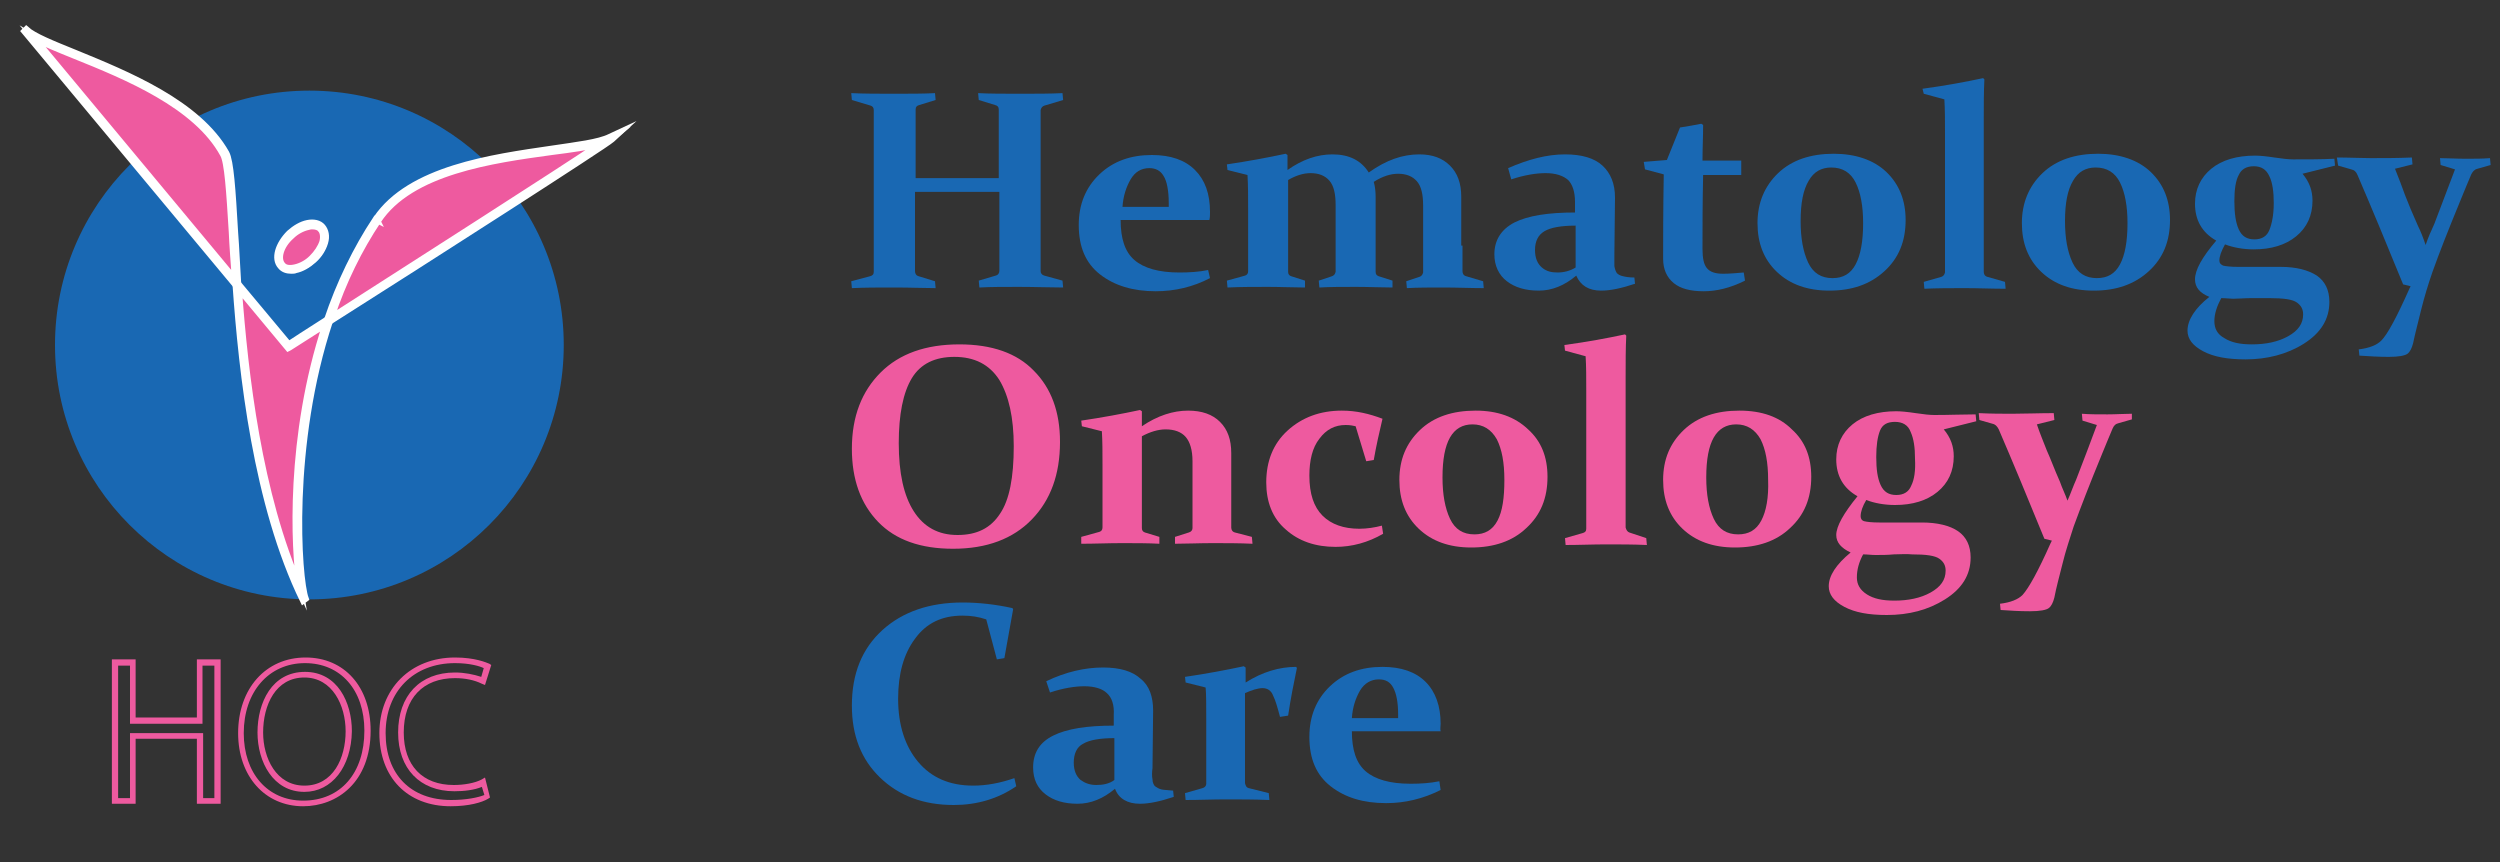 <?xml version="1.0" encoding="utf-8"?>
<!-- Generator: Adobe Illustrator 22.0.1, SVG Export Plug-In . SVG Version: 6.00 Build 0)  -->
<svg version="1.1" id="Layer_1" xmlns="http://www.w3.org/2000/svg" xmlns:xlink="http://www.w3.org/1999/xlink" x="0px" y="0px"
	 viewBox="0 0 400 138" style="enable-background:new 0 0 400 138;" xml:space="preserve">
<rect x="0" y="0" width="400" height="138" fill="#333333" stroke="none"/>
<style type="text/css">
	.st0{fill:#1968B3;}
	.st1{fill:#EE5A9F;stroke:#FFFFFF;stroke-miterlimit:10;}
	.st2{fill:#EE5A9F;}
</style>
<g>
	<g>
		<circle class="st0" cx="49.5" cy="55.2" r="40.7"/>
	</g>
	<g>
		<g>
			<path class="st1" d="M60.4,35.2c-3.4,5.1-5.9,10.6-7.8,16.2c13.5-8.6,43.9-28.1,45.1-29.1C91.9,25,68,23.8,60.4,35.2z"/>
			<path class="st1" d="M52.1,51.9l0.2-0.6c2-6,4.7-11.5,7.8-16.2l0.2,0.1L60.2,35c5.4-8,18.5-9.8,28.1-11.2c4-0.6,7.5-1,9.3-1.9
				l1.5-0.7l-1.2,1.1c-1.1,1-28.7,18.7-45.1,29.1L52.1,51.9z M96.1,23c-1.9,0.5-4.6,0.9-7.8,1.3c-9.5,1.3-22.6,3.1-27.8,11
				c-3,4.5-5.6,9.7-7.5,15.5C65,43.1,89.9,27.2,96.1,23z"/>
		</g>
		<g>
			<path class="st1" d="M4.1,4.9l33.8,40.6c-0.8-10.9-1-19.1-1.9-20.9C29.5,13,7.8,8.3,4.1,4.9z"/>
			<path class="st1" d="M38.2,46.2L3.9,5l0.3-0.3C5.4,5.8,8.4,7,12.1,8.5c8.3,3.4,19.6,8,24.1,16c0.7,1.3,1,5.8,1.4,12.7
				c0.2,2.5,0.3,5.3,0.5,8.3L38.2,46.2z M5.4,6l32.2,38.7c-0.2-2.7-0.4-5.3-0.5-7.6c-0.4-6.5-0.7-11.2-1.4-12.4
				c-4.3-7.9-15.6-12.5-23.8-15.8C9.2,7.8,6.9,6.9,5.4,6z"/>
		</g>
		<g>
			<path class="st1" d="M52.6,51.4c-3.9,2.5-6.4,4.1-6.4,4.1l-8.3-9.9C39,60.6,41.3,80.8,48.7,96C47.6,93.1,45.7,71.8,52.6,51.4z"/>
			<path class="st1" d="M48.5,96.1C41,80.7,38.7,59.8,37.7,45.5l-0.1-0.7l8.6,10.3c0.6-0.4,2.9-1.9,6.2-4l0.6-0.4l-0.2,0.6
				c-6.6,19.8-5.1,41.2-3.9,44.5L48.5,96.1z M38.2,46.2c1,13.7,3.2,32.9,9.8,47.8c-1-6.3-1.8-24.2,4.1-42.1
				c-3.6,2.3-5.8,3.7-5.8,3.7l-0.2,0.1L38.2,46.2z"/>
		</g>
		<g>
			
				<ellipse transform="matrix(0.734 -0.679 0.679 0.734 -13.97 43.362)" class="st1" cx="48.3" cy="39.5" rx="4.4" ry="2.7"/>
			<path class="st1" d="M46.6,43.3c-0.7,0-1.3-0.2-1.7-0.7c-1.1-1.2-0.4-3.5,1.4-5.3c0.9-0.8,1.9-1.4,2.9-1.6c1-0.2,1.9,0,2.4,0.6
				c0.5,0.6,0.7,1.5,0.4,2.5c-0.3,1-0.9,2-1.8,2.8c-0.9,0.8-1.9,1.4-2.9,1.6C47.1,43.3,46.9,43.3,46.6,43.3z M50,36.2
				c-0.2,0-0.4,0-0.7,0.1c-0.9,0.2-1.9,0.7-2.7,1.5c-1.7,1.5-2.3,3.6-1.4,4.6c0.4,0.5,1.1,0.6,2,0.4c0.9-0.2,1.9-0.7,2.7-1.5l0,0
				c0.8-0.8,1.4-1.7,1.7-2.6c0.2-0.8,0.1-1.6-0.3-2C51.1,36.4,50.6,36.2,50,36.2z"/>
		</g>
	</g>
	<g>
		<g>
			<path class="st2" d="M35.3,128.6h-3.8v-10.4h-9.8v10.4h-3.8v-23.1h3.8v9.3h9.8v-9.3h3.8V128.6z M32.4,127.7h1.9v-21.2h-1.9v9.3
				H20.8v-9.3h-1.9v21.2h1.9v-10.4h11.7V127.7z"/>
		</g>
		<g>
			<path class="st2" d="M48.5,129c-6.1,0-10.4-4.8-10.4-11.7c0-7.1,4.4-12.1,10.8-12.1c6.2,0,10.4,4.7,10.4,11.7
				C59.3,125.2,53.9,129,48.5,129z M48.8,106.1c-5.8,0-9.8,4.6-9.8,11.2c0,6.4,3.8,10.8,9.5,10.8c6,0,9.8-4.4,9.8-11.2
				C58.3,110.4,54.5,106.1,48.8,106.1z M48.7,126.7c-5,0-7.5-4.8-7.5-9.5c0-4.8,2.3-9.7,7.6-9.7c5.2,0,7.5,4.9,7.5,9.5
				C56.2,122.7,53.1,126.7,48.7,126.7z M48.7,108.4c-4.6,0-6.6,4.4-6.6,8.8c0,4.1,2.1,8.5,6.6,8.5c4.6,0,6.6-4.4,6.6-8.7
				C55.3,112.9,53.2,108.4,48.7,108.4z"/>
		</g>
		<g>
			<path class="st2" d="M72.1,129c-6.9,0-11.4-4.6-11.4-11.7c0-7.1,5-12.1,12.1-12.1c3.2,0,5,0.8,5.5,1l0.3,0.2l-1,3.2l-0.5-0.2
				c-1.2-0.6-2.7-0.9-4.3-0.9c-5.1,0-8.2,3.2-8.2,8.7c0,5.3,3,8.4,8,8.4c1.6,0,3.4-0.3,4.5-0.9l0.5-0.3l0.8,3.2l-0.3,0.2
				C77.1,128.4,75,129,72.1,129z M72.8,106.1c-6.6,0-11.1,4.5-11.1,11.2c0,6.6,4,10.7,10.5,10.7c2.4,0,4.3-0.4,5.3-0.8l-0.4-1.3
				c-1.2,0.5-2.8,0.7-4.4,0.7c-5.5,0-9-3.6-9-9.4c0-5.9,3.5-9.6,9.1-9.6c1.5,0,3,0.3,4.2,0.7l0.4-1.4
				C76.8,106.6,75.2,106.1,72.8,106.1z"/>
		</g>
	</g>
	<g>
		<g>
			<path class="st0" d="M146.4,30.7V39c0,1.7,0,3.2,0,4.4c0,0.4,0.2,0.7,0.6,0.8l2.6,0.8l0.1,1.1c-1.8,0-4-0.1-6.5-0.1
				c-2.6,0-4.9,0-6.9,0.1l-0.1-1.1l3-0.8c0.4-0.1,0.6-0.3,0.6-0.7c0-1.2,0-2.7,0-4.4V21.3c0-1.5,0-2.7,0-3.7c0-0.4-0.2-0.6-0.5-0.7
				l-3-0.9l-0.1-1.1c2.1,0.1,4.3,0.1,6.8,0.1c2.6,0,4.8,0,6.6-0.1l0.1,1.1l-2.6,0.8c-0.4,0.1-0.6,0.3-0.6,0.7c0,1.1,0,2.3,0,3.8v7.2
				h13.3v-7.2c0-1.4,0-2.7,0-3.8c0-0.4-0.2-0.6-0.6-0.7l-2.6-0.8l-0.1-1.1c1.9,0.1,4.1,0.1,6.7,0.1c2.5,0,4.8,0,6.8-0.1l0.1,1.1
				l-3,0.9c-0.3,0.1-0.5,0.3-0.6,0.7c0,1,0,2.2,0,3.7V39c0,1.7,0,3.2,0,4.4c0,0.3,0.2,0.6,0.6,0.7l2.9,0.8l0.1,1.1
				c-2.1,0-4.5-0.1-7-0.1c-2.5,0-4.6,0-6.4,0.1l-0.1-1.1l2.7-0.8c0.4-0.1,0.6-0.4,0.6-0.8c0-1.2,0-2.6,0-4.4v-8.2H146.4z"/>
		</g>
		<g>
			<path class="st0" d="M193.6,44.5c-2.7,1.4-5.6,2.1-8.7,2.1c-3.6,0-6.6-0.9-8.9-2.7c-2.3-1.8-3.4-4.4-3.4-7.9c0-3.3,1.1-6,3.3-8.1
				c2.2-2.1,5-3.1,8.4-3.1c3,0,5.3,0.8,6.9,2.4c1.6,1.6,2.4,3.8,2.4,6.7c0,0.4,0,0.9-0.1,1.3h-14.2c0,3,0.7,5.1,2.2,6.4
				c1.5,1.3,3.9,2,7.2,2c1.6,0,3.2-0.1,4.6-0.4L193.6,44.5z M187,33v-0.5c0-2-0.3-3.5-0.8-4.3c-0.5-0.9-1.3-1.3-2.3-1.3
				c-1.3,0-2.3,0.6-3,1.8c-0.7,1.2-1.2,2.7-1.3,4.4H187z"/>
		</g>
		<g>
			<path class="st0" d="M234,39.3c0,1.9,0,3.2,0,4.1c0,0.4,0.2,0.7,0.6,0.8l2.7,0.8l0.1,1.1c-2.1,0-4.3-0.1-6.4-0.1
				c-2.2,0-4.2,0-5.9,0.1L225,45l2.1-0.7c0.3-0.1,0.5-0.3,0.6-0.7c0-0.2,0-0.7,0-1.4v-9.3c0-1.8-0.3-3.1-1-3.9
				c-0.7-0.8-1.7-1.2-3-1.2c-1.2,0-2.5,0.4-3.9,1.3c0.2,0.7,0.3,1.5,0.3,2.4v7.8c0,1.9,0,3.3,0,4.2c0,0.4,0.2,0.6,0.5,0.7l2.2,0.7
				l0,1.1c-1.7,0-3.7-0.1-5.8-0.1c-2.2,0-4.2,0-5.9,0.1l-0.1-1.1l2.1-0.7c0.3-0.1,0.5-0.3,0.6-0.7c0-0.2,0-0.7,0-1.4v-9.3
				c0-1.8-0.3-3.1-1-3.9c-0.7-0.8-1.7-1.2-3-1.2c-1.2,0-2.4,0.4-3.6,1.1v9.6c0,1.9,0,3.6,0,5.1c0,0.4,0.2,0.6,0.5,0.7l2.2,0.7l0,1.1
				c-1.8,0-3.8-0.1-5.9-0.1c-2.2,0-4.4,0-6.5,0.1l-0.1-1.1l2.9-0.8c0.3-0.1,0.5-0.3,0.5-0.7c0-0.9,0-1.9,0-2.7v-7.3
				c0-1.9,0-3.7-0.1-5.4l-3.2-0.8l-0.1-0.9c3.4-0.5,6.6-1.1,9.4-1.7l0.3,0.2v2.4c2.4-1.7,4.8-2.5,7.2-2.5c2.7,0,4.6,1,5.8,2.9
				c2.8-2,5.4-2.9,8.1-2.9c2.1,0,3.7,0.6,4.9,1.8c1.2,1.2,1.8,2.8,1.8,5V39.3z"/>
		</g>
		<g>
			<path class="st0" d="M241.3,26.9c3.2-1.4,6.2-2.2,9.1-2.2c2.7,0,4.7,0.6,6,1.8c1.3,1.2,2,2.9,2,5.1l-0.1,9.2c0,0.8,0,1.4,0,1.8
				c0.1,0.5,0.2,0.8,0.4,1.1c0.2,0.2,0.5,0.4,1,0.5c0.4,0.1,1,0.2,1.8,0.2l0.1,1c-2.1,0.7-3.9,1.1-5.4,1.1c-2,0-3.3-0.8-4-2.4
				c-1.9,1.6-3.9,2.4-6,2.4c-2.1,0-3.8-0.5-5.1-1.5c-1.3-1-2-2.5-2-4.3c0-2.3,1.1-4,3.2-5.1c2.2-1.1,5.4-1.6,9.7-1.6l0-1.7
				c0-1.6-0.4-2.8-1.1-3.5c-0.8-0.7-2-1.1-3.6-1.1c-1.5,0-3.4,0.3-5.5,1L241.3,26.9z M252.1,36.1c-2.3,0-4,0.3-5,0.9
				c-1,0.6-1.5,1.6-1.5,3c0,1.3,0.4,2.2,1.1,2.8c0.7,0.6,1.5,0.8,2.5,0.8c1.1,0,2.1-0.3,2.9-0.8L252.1,36.1z"/>
		</g>
		<g>
			<path class="st0" d="M272.5,28c-0.1,4.6-0.1,8.5-0.1,11.8c0,1.5,0.2,2.5,0.7,3.1c0.5,0.6,1.3,0.9,2.6,0.9c1,0,2.1-0.1,3.3-0.2
				l0.2,1.3c-2.4,1.2-4.6,1.7-6.6,1.7c-2.1,0-3.7-0.4-4.8-1.3c-1.1-0.9-1.7-2.2-1.7-3.9c0-3.1,0-7.6,0.1-13.5l-3-0.8l-0.2-1.2
				l3.7-0.3l2.1-5.2c1.3-0.2,2.4-0.4,3.4-0.6l0.3,0.2c0,1.8-0.1,3.7-0.1,5.7h6.2V28H272.5z"/>
		</g>
		<g>
			<path class="st0" d="M304.9,35.2c0,3.4-1.1,6.1-3.4,8.2c-2.3,2.1-5.2,3.1-8.8,3.1c-3.5,0-6.3-1-8.4-3c-2.1-2-3.1-4.6-3.1-7.8
				c0-3.2,1.1-5.9,3.3-8c2.2-2.1,5.2-3.1,8.9-3.1c3.5,0,6.4,1,8.4,2.9C303.9,29.5,304.9,32.1,304.9,35.2z M288.1,35.4
				c0,2.7,0.4,4.9,1.2,6.6c0.8,1.7,2.1,2.5,3.9,2.5c1.7,0,2.9-0.7,3.7-2.2c0.8-1.5,1.2-3.7,1.2-6.6c0-2.7-0.4-4.9-1.2-6.5
				c-0.8-1.6-2.1-2.4-3.9-2.4c-1.6,0-2.8,0.7-3.6,2.1C288.5,30.4,288.1,32.5,288.1,35.4z"/>
		</g>
		<g>
			<path class="st0" d="M307.6,14.2c3.7-0.5,6.9-1.1,9.7-1.7l0.2,0.2c-0.1,2-0.1,4.2-0.1,6.5v20.6c0,1.8,0,3,0,3.7
				c0,0.4,0.2,0.7,0.6,0.8l2.8,0.8l0.1,1.1c-2.2,0-4.4-0.1-6.5-0.1c-2.2,0-4.4,0-6.5,0.1l-0.1-1.1l2.8-0.8c0.3-0.1,0.5-0.3,0.6-0.7
				c0-0.6,0-1.5,0-2.9V21.3c0-1.9,0-3.7-0.1-5.4l-3.3-0.9L307.6,14.2z"/>
		</g>
		<g>
			<path class="st0" d="M347.2,35.2c0,3.4-1.1,6.1-3.4,8.2c-2.3,2.1-5.2,3.1-8.8,3.1c-3.5,0-6.3-1-8.4-3c-2.1-2-3.1-4.6-3.1-7.8
				c0-3.2,1.1-5.9,3.3-8c2.2-2.1,5.2-3.1,8.9-3.1c3.5,0,6.4,1,8.4,2.9C346.2,29.5,347.2,32.1,347.2,35.2z M330.4,35.4
				c0,2.7,0.4,4.9,1.2,6.6c0.8,1.7,2.1,2.5,3.9,2.5c1.7,0,2.9-0.7,3.7-2.2c0.8-1.5,1.2-3.7,1.2-6.6c0-2.7-0.4-4.9-1.2-6.5
				c-0.8-1.6-2.1-2.4-3.9-2.4c-1.6,0-2.8,0.7-3.6,2.1C330.8,30.4,330.4,32.5,330.4,35.4z"/>
		</g>
		<g>
			<path class="st0" d="M373.6,26.5l-5.2,1.3c1.1,1.3,1.6,2.7,1.6,4.3c0,2.4-0.9,4.3-2.6,5.7c-1.7,1.4-4,2.1-6.8,2.1
				c-1.7,0-3.3-0.3-4.6-0.8c-0.6,1.1-0.9,1.9-0.9,2.6c0,0.4,0.2,0.6,0.6,0.8c0.4,0.1,1.2,0.2,2.4,0.2c0.9,0,2,0,3.3,0
				c1.3,0,2.5,0,3.5,0c2.5,0,4.4,0.5,5.8,1.4c1.3,0.9,2,2.3,2,4.2c0,2.8-1.4,5-4.1,6.7c-2.7,1.7-5.9,2.5-9.3,2.5
				c-2.9,0-5.1-0.4-6.8-1.3c-1.7-0.9-2.5-2-2.5-3.3c0-1.7,1.2-3.6,3.5-5.4c-1.5-0.6-2.3-1.5-2.3-2.8c0-1.5,1.1-3.5,3.4-6.2
				c-2.3-1.3-3.4-3.3-3.4-5.9c0-2.3,0.9-4.2,2.6-5.6c1.7-1.4,4.1-2.1,7-2.1c0.8,0,1.8,0.1,3.1,0.3c1.3,0.2,2.3,0.3,3,0.3
				c2.4,0,4.6,0,6.6-0.1L373.6,26.5z M355.4,47.7c-0.7,1.3-1.1,2.5-1.1,3.7c0,1.2,0.5,2.1,1.6,2.7c1.1,0.7,2.5,1,4.4,1
				c2.2,0,4.2-0.4,5.8-1.3c1.6-0.9,2.4-2,2.4-3.5c0-0.8-0.3-1.4-1-1.9c-0.7-0.5-2.1-0.7-4.4-0.7c-0.9,0-1.9,0-2.9,0
				c-1,0-2,0.1-2.9,0.1C356.8,47.8,356.1,47.7,355.4,47.7z M357.5,32.2c0,1.9,0.2,3.4,0.7,4.5c0.5,1.1,1.3,1.6,2.5,1.6
				c1.2,0,2-0.5,2.4-1.5c0.4-1,0.7-2.4,0.7-4.3c0-1.8-0.2-3.3-0.7-4.3c-0.5-1.1-1.3-1.6-2.5-1.6c-1.2,0-2,0.5-2.4,1.4
				C357.7,28.9,357.5,30.3,357.5,32.2z"/>
		</g>
		<g>
			<path class="st0" d="M373.9,25.2c2,0,3.8,0.1,5.4,0.1c2.1,0,4.3,0,6.6-0.1l0.1,1.1l-2.8,0.7c0.6,1.5,1.1,2.8,1.6,4.2
				c0.5,1.3,1.2,3,2.1,5c0.4,0.8,0.8,1.8,1.2,3c0.4-1.2,0.9-2.3,1.4-3.4c1.2-3.2,2.3-6.1,3.3-8.7l-2.3-0.7l-0.1-1.1
				c1.2,0,2.5,0.1,4.1,0.1c1.4,0,2.7,0,3.9-0.1l0.1,1.1l-2.1,0.6c-0.5,0.1-0.8,0.5-1,0.9c-0.5,1.2-1.1,2.6-1.7,4.1
				c-1.9,4.6-3.4,8.4-4.5,11.5c-0.7,2-1.3,4-1.8,6c-0.5,2.1-1,3.9-1.3,5.4c-0.2,0.8-0.5,1.4-0.9,1.7c-0.4,0.3-1.4,0.5-3,0.5
				c-1.6,0-3.2-0.1-4.7-0.2l-0.1-1c1.7-0.2,2.9-0.7,3.6-1.4c1-1,2.5-3.8,4.5-8.3l0.2-0.4l-1.2-0.3c-2.7-6.6-5.1-12.4-7.3-17.5
				c-0.2-0.5-0.5-0.8-1-0.9l-2.1-0.6L373.9,25.2z"/>
		</g>
	</g>
	<g>
		<g>
			<path class="st2" d="M153.5,55.1c-5.4,0-9.6,1.5-12.6,4.5c-3,3-4.6,7-4.6,12.2c0,4.9,1.4,8.8,4.2,11.7c2.8,2.9,6.8,4.3,12,4.3
				c5.4,0,9.6-1.6,12.6-4.7c3-3.1,4.5-7.2,4.5-12.4c0-4.8-1.4-8.6-4.2-11.4C162.7,56.5,158.7,55.1,153.5,55.1z M160,82.2
				c-1.5,2.3-3.7,3.4-6.8,3.4c-3.1,0-5.4-1.3-7-3.8c-1.6-2.5-2.4-6.1-2.4-10.9c0-4.6,0.7-8.1,2.1-10.4c1.4-2.3,3.7-3.4,6.8-3.4
				c3.2,0,5.6,1.2,7.2,3.7c1.5,2.5,2.3,6,2.3,10.6C162.2,76.4,161.5,80,160,82.2z"/>
		</g>
		<g>
			<path class="st2" d="M197.6,85.2c-0.4-0.1-0.6-0.4-0.6-0.8c0-0.9,0-2.3,0-4.1v-7.8c0-2.2-0.6-3.8-1.8-5s-2.9-1.8-5.1-1.8
				c-2.4,0-4.9,0.8-7.4,2.5v-2.4l-0.3-0.2c-2.8,0.6-6,1.2-9.4,1.7l0.1,0.9l3.2,0.8c0.1,1.6,0.1,3.4,0.1,5.4v7.3c0,0.9,0,1.8,0,2.7
				c0,0.4-0.2,0.6-0.5,0.7l-2.9,0.8L173,87c2.1,0,4.3-0.1,6.5-0.1c2.2,0,4.2,0,6,0.1l0-1.1l-2.3-0.7c-0.3-0.1-0.5-0.3-0.5-0.7
				c0-1.5,0-3.2,0-5.1v-9.6c1.3-0.7,2.6-1.1,3.8-1.1c1.4,0,2.5,0.4,3.2,1.2c0.7,0.8,1.1,2.1,1.1,3.9v9.3c0,0.7,0,1.2,0,1.4
				c0,0.3-0.2,0.6-0.6,0.7l-2.2,0.7L188,87c1.8,0,3.8-0.1,6-0.1c2.1,0,4.3,0,6.4,0.1l-0.1-1.1L197.6,85.2z"/>
		</g>
		<g>
			<path class="st2" d="M217.5,84.6c-2.5,0-4.5-0.7-5.9-2.1c-1.4-1.4-2.1-3.5-2.1-6.4c0-2.5,0.5-4.5,1.6-5.9
				c1.1-1.5,2.5-2.2,4.2-2.2c0.7,0,1.2,0.1,1.6,0.2l1.7,5.6l1.2-0.2c0.4-2.3,0.9-4.5,1.4-6.6c-2.1-0.8-4.2-1.3-6.5-1.3
				c-3.5,0-6.4,1.1-8.7,3.2c-2.3,2.1-3.4,4.9-3.4,8.3c0,3.1,1,5.7,3.1,7.5c2.1,1.9,4.8,2.8,8,2.8c2.6,0,5.2-0.7,7.6-2.1l-0.2-1.3
				C220,84.4,218.7,84.6,217.5,84.6z"/>
		</g>
		<g>
			<path class="st2" d="M236.1,65.7c-3.7,0-6.7,1-8.9,3.1c-2.2,2.1-3.3,4.7-3.3,8c0,3.2,1,5.8,3.1,7.8c2.1,2,4.9,3,8.4,3
				c3.6,0,6.6-1,8.8-3.1c2.3-2.1,3.4-4.8,3.4-8.2c0-3.2-1-5.7-3.1-7.6C242.4,66.7,239.6,65.7,236.1,65.7z M239.6,83.3
				c-0.8,1.5-2,2.2-3.7,2.2c-1.8,0-3.1-0.8-3.9-2.5c-0.8-1.7-1.2-3.9-1.2-6.6c0-2.9,0.4-5,1.2-6.4c0.8-1.4,2-2.1,3.6-2.1
				c1.7,0,3,0.8,3.9,2.4c0.8,1.6,1.2,3.7,1.2,6.5C240.7,79.6,240.4,81.8,239.6,83.3z"/>
		</g>
		<g>
			<path class="st2" d="M260.7,85.2c-0.3-0.1-0.5-0.4-0.6-0.8c0-0.7,0-1.9,0-3.7V60.2c0-2.3,0-4.5,0.1-6.5l-0.2-0.2
				c-2.8,0.6-6,1.2-9.7,1.7l0.1,0.9l3.3,0.9c0.1,1.6,0.1,3.4,0.1,5.4v19.3c0,1.4,0,2.3,0,2.9c0,0.4-0.2,0.6-0.6,0.7l-2.8,0.8
				l0.1,1.1c2.1,0,4.3-0.1,6.5-0.1c2.2,0,4.3,0,6.5,0.1l-0.1-1.1L260.7,85.2z"/>
		</g>
		<g>
			<path class="st2" d="M278.3,65.7c-3.7,0-6.7,1-8.9,3.1c-2.2,2.1-3.3,4.7-3.3,8c0,3.2,1,5.8,3.1,7.8c2.1,2,4.9,3,8.4,3
				c3.6,0,6.6-1,8.8-3.1c2.3-2.1,3.4-4.8,3.4-8.2c0-3.2-1-5.7-3.1-7.6C284.7,66.7,281.9,65.7,278.3,65.7z M281.8,83.3
				c-0.8,1.5-2,2.2-3.7,2.2c-1.8,0-3.1-0.8-3.9-2.5c-0.8-1.7-1.2-3.9-1.2-6.6c0-2.9,0.4-5,1.2-6.4c0.8-1.4,2-2.1,3.6-2.1
				c1.7,0,3,0.8,3.9,2.4c0.8,1.6,1.2,3.7,1.2,6.5C283,79.6,282.6,81.8,281.8,83.3z"/>
		</g>
		<g>
			<path class="st2" d="M316.1,66.3c-2,0-4.2,0.1-6.6,0.1c-0.7,0-1.7-0.1-3-0.3c-1.3-0.2-2.4-0.3-3.1-0.3c-2.9,0-5.3,0.7-7,2.1
				c-1.7,1.4-2.6,3.3-2.6,5.6c0,2.6,1.1,4.6,3.4,5.9c-2.2,2.7-3.4,4.8-3.4,6.2c0,1.2,0.8,2.1,2.3,2.8c-2.3,1.9-3.5,3.7-3.5,5.4
				c0,1.3,0.8,2.4,2.5,3.3c1.7,0.9,3.9,1.3,6.8,1.3c3.5,0,6.6-0.8,9.3-2.5c2.7-1.7,4.1-3.9,4.1-6.7c0-1.9-0.7-3.3-2-4.2
				c-1.3-0.9-3.3-1.4-5.8-1.4c-1.1,0-2.2,0-3.5,0c-1.3,0-2.4,0-3.3,0c-1.2,0-2-0.1-2.4-0.2c-0.4-0.1-0.6-0.4-0.6-0.8
				c0-0.7,0.3-1.6,0.9-2.6c1.3,0.5,2.9,0.8,4.6,0.8c2.8,0,5.1-0.7,6.8-2.1c1.7-1.4,2.6-3.3,2.6-5.7c0-1.6-0.5-3-1.6-4.3l5.2-1.3
				L316.1,66.3z M298.1,88.7c0.7,0,1.3,0.1,2,0.1c0.9,0,1.9,0,2.9-0.1c1,0,2-0.1,2.9,0c2.3,0,3.7,0.2,4.4,0.7c0.7,0.5,1,1.1,1,1.9
				c0,1.5-0.8,2.6-2.4,3.5c-1.6,0.9-3.6,1.3-5.8,1.3c-1.9,0-3.3-0.3-4.4-1c-1.1-0.7-1.6-1.6-1.6-2.7C297.1,91.2,297.4,90,298.1,88.7
				z M305.8,77.7c-0.4,1-1.2,1.5-2.4,1.5c-1.2,0-2-0.5-2.5-1.6c-0.5-1.1-0.7-2.5-0.7-4.5c0-1.8,0.2-3.2,0.6-4.2
				c0.4-1,1.2-1.4,2.4-1.4c1.2,0,2.1,0.5,2.5,1.6c0.5,1.1,0.7,2.5,0.7,4.3C306.5,75.3,306.3,76.7,305.8,77.7z"/>
		</g>
		<g>
			<path class="st2" d="M341.1,66.2c-1.2,0-2.5,0.1-3.9,0.1c-1.6,0-2.9,0-4.1-0.1l0.1,1.1l2.3,0.7c-1,2.7-2.1,5.6-3.3,8.7
				c-0.5,1.1-0.9,2.3-1.4,3.4c-0.4-1.1-0.9-2.1-1.2-3c-0.9-2-1.5-3.7-2.1-5c-0.5-1.3-1.1-2.7-1.6-4.2l2.8-0.7l-0.1-1.1
				c-2.3,0-4.6,0.1-6.6,0.1c-1.6,0-3.4,0-5.4-0.1l0.1,1.1l2.1,0.6c0.5,0.1,0.8,0.5,1,0.9c2.2,5.1,4.6,10.9,7.3,17.5l1.2,0.3
				l-0.2,0.4c-2,4.5-3.5,7.2-4.5,8.3c-0.7,0.7-1.9,1.2-3.6,1.4l0.1,1c1.5,0.1,3,0.2,4.7,0.2c1.6,0,2.6-0.2,3-0.5
				c0.4-0.3,0.7-0.9,0.9-1.7c0.3-1.6,0.8-3.4,1.3-5.4c0.5-2.1,1.2-4.1,1.8-6c1.1-3,2.6-6.9,4.5-11.5c0.6-1.5,1.2-2.9,1.7-4.1
				c0.2-0.5,0.5-0.8,1-0.9l2.1-0.6L341.1,66.2z"/>
		</g>
	</g>
	<g>
		<g>
			<path class="st0" d="M155.7,125.7c-3.8,0-6.7-1.3-8.8-3.8c-2.1-2.5-3.2-5.9-3.2-10.1c0-4,0.9-7.2,2.7-9.6
				c1.8-2.5,4.3-3.7,7.6-3.7c1.4,0,2.6,0.2,3.8,0.6l1.7,6.4l1.2-0.2l1.4-7.8l-0.1-0.2c-2.7-0.6-5.4-0.9-8-0.9
				c-5.3,0-9.6,1.5-12.8,4.4c-3.3,3-4.9,7-4.9,12.1c0,4.8,1.5,8.6,4.5,11.5c3,2.9,6.9,4.4,11.8,4.4c3.7,0,7.1-1,10-3l-0.3-1.3
				C160,125.3,157.8,125.7,155.7,125.7z"/>
		</g>
		<g>
			<path class="st0" d="M185.8,126.3c-0.4-0.1-0.7-0.3-1-0.5c-0.2-0.2-0.4-0.6-0.4-1.1c-0.1-0.5-0.1-1.1,0-1.8l0.1-9.2
				c0-2.2-0.6-4-2-5.1c-1.3-1.2-3.3-1.8-6-1.8c-2.9,0-6,0.7-9.1,2.2l0.6,1.8c2.1-0.7,4-1,5.5-1c1.6,0,2.9,0.4,3.6,1.1
				c0.8,0.7,1.2,1.9,1.1,3.5l0,1.7c-4.3,0-7.5,0.5-9.7,1.6c-2.2,1.1-3.2,2.8-3.2,5.1c0,1.9,0.7,3.3,2,4.3c1.3,1,3,1.5,5.1,1.5
				c2.1,0,4.1-0.8,6-2.4c0.6,1.6,2,2.4,4,2.4c1.5,0,3.3-0.4,5.4-1.1l-0.1-1C186.8,126.4,186.2,126.4,185.8,126.3z M178.3,124.8
				c-0.8,0.6-1.8,0.8-2.9,0.8c-1,0-1.8-0.3-2.5-0.8c-0.7-0.6-1.1-1.5-1.1-2.8c0-1.4,0.5-2.5,1.5-3c1-0.6,2.7-0.9,5-0.9L178.3,124.8z
				"/>
		</g>
		<g>
			<path class="st0" d="M199.3,109.2v-2.4l-0.3-0.2c-2.8,0.6-6,1.2-9.4,1.7l0.1,0.9l3.2,0.8c0.1,1.1,0.1,2.9,0.1,5.3v7.4
				c0,1.2,0,2.1,0,2.7c0,0.3-0.2,0.6-0.6,0.7l-2.8,0.8l0.1,1.1c2.1,0,4.3-0.1,6.4-0.1c2.2,0,4.6,0,7,0.1l-0.1-1.1l-3.2-0.8
				c-0.4-0.1-0.5-0.4-0.6-0.8c0-1,0-2.6,0-4.9v-9.5c1.1-0.5,2.1-0.8,2.8-0.8c0.8,0,1.4,0.4,1.7,1.2c0.4,0.8,0.7,1.9,1.1,3.4l1.3-0.2
				c0.4-2.7,0.9-5.2,1.4-7.6l-0.1-0.2C204.7,106.7,202,107.5,199.3,109.2z"/>
		</g>
		<g>
			<path class="st0" d="M230.5,115.8c0-2.8-0.8-5.1-2.4-6.7c-1.6-1.6-3.9-2.4-6.9-2.4c-3.4,0-6.2,1-8.4,3.1
				c-2.2,2.1-3.3,4.8-3.3,8.1c0,3.5,1.1,6.1,3.4,7.9c2.3,1.8,5.2,2.7,8.9,2.7c3,0,5.9-0.7,8.7-2.1l-0.2-1.4c-1.5,0.3-3,0.4-4.6,0.4
				c-3.3,0-5.7-0.7-7.2-2c-1.5-1.3-2.2-3.4-2.2-6.4h14.2C230.4,116.6,230.5,116.2,230.5,115.8z M223.7,114.9h-7.4
				c0.1-1.7,0.6-3.2,1.3-4.4c0.7-1.2,1.8-1.8,3-1.8c1.1,0,1.8,0.4,2.3,1.3c0.5,0.9,0.8,2.3,0.8,4.3V114.9z"/>
		</g>
	</g>
</g>
</svg>
